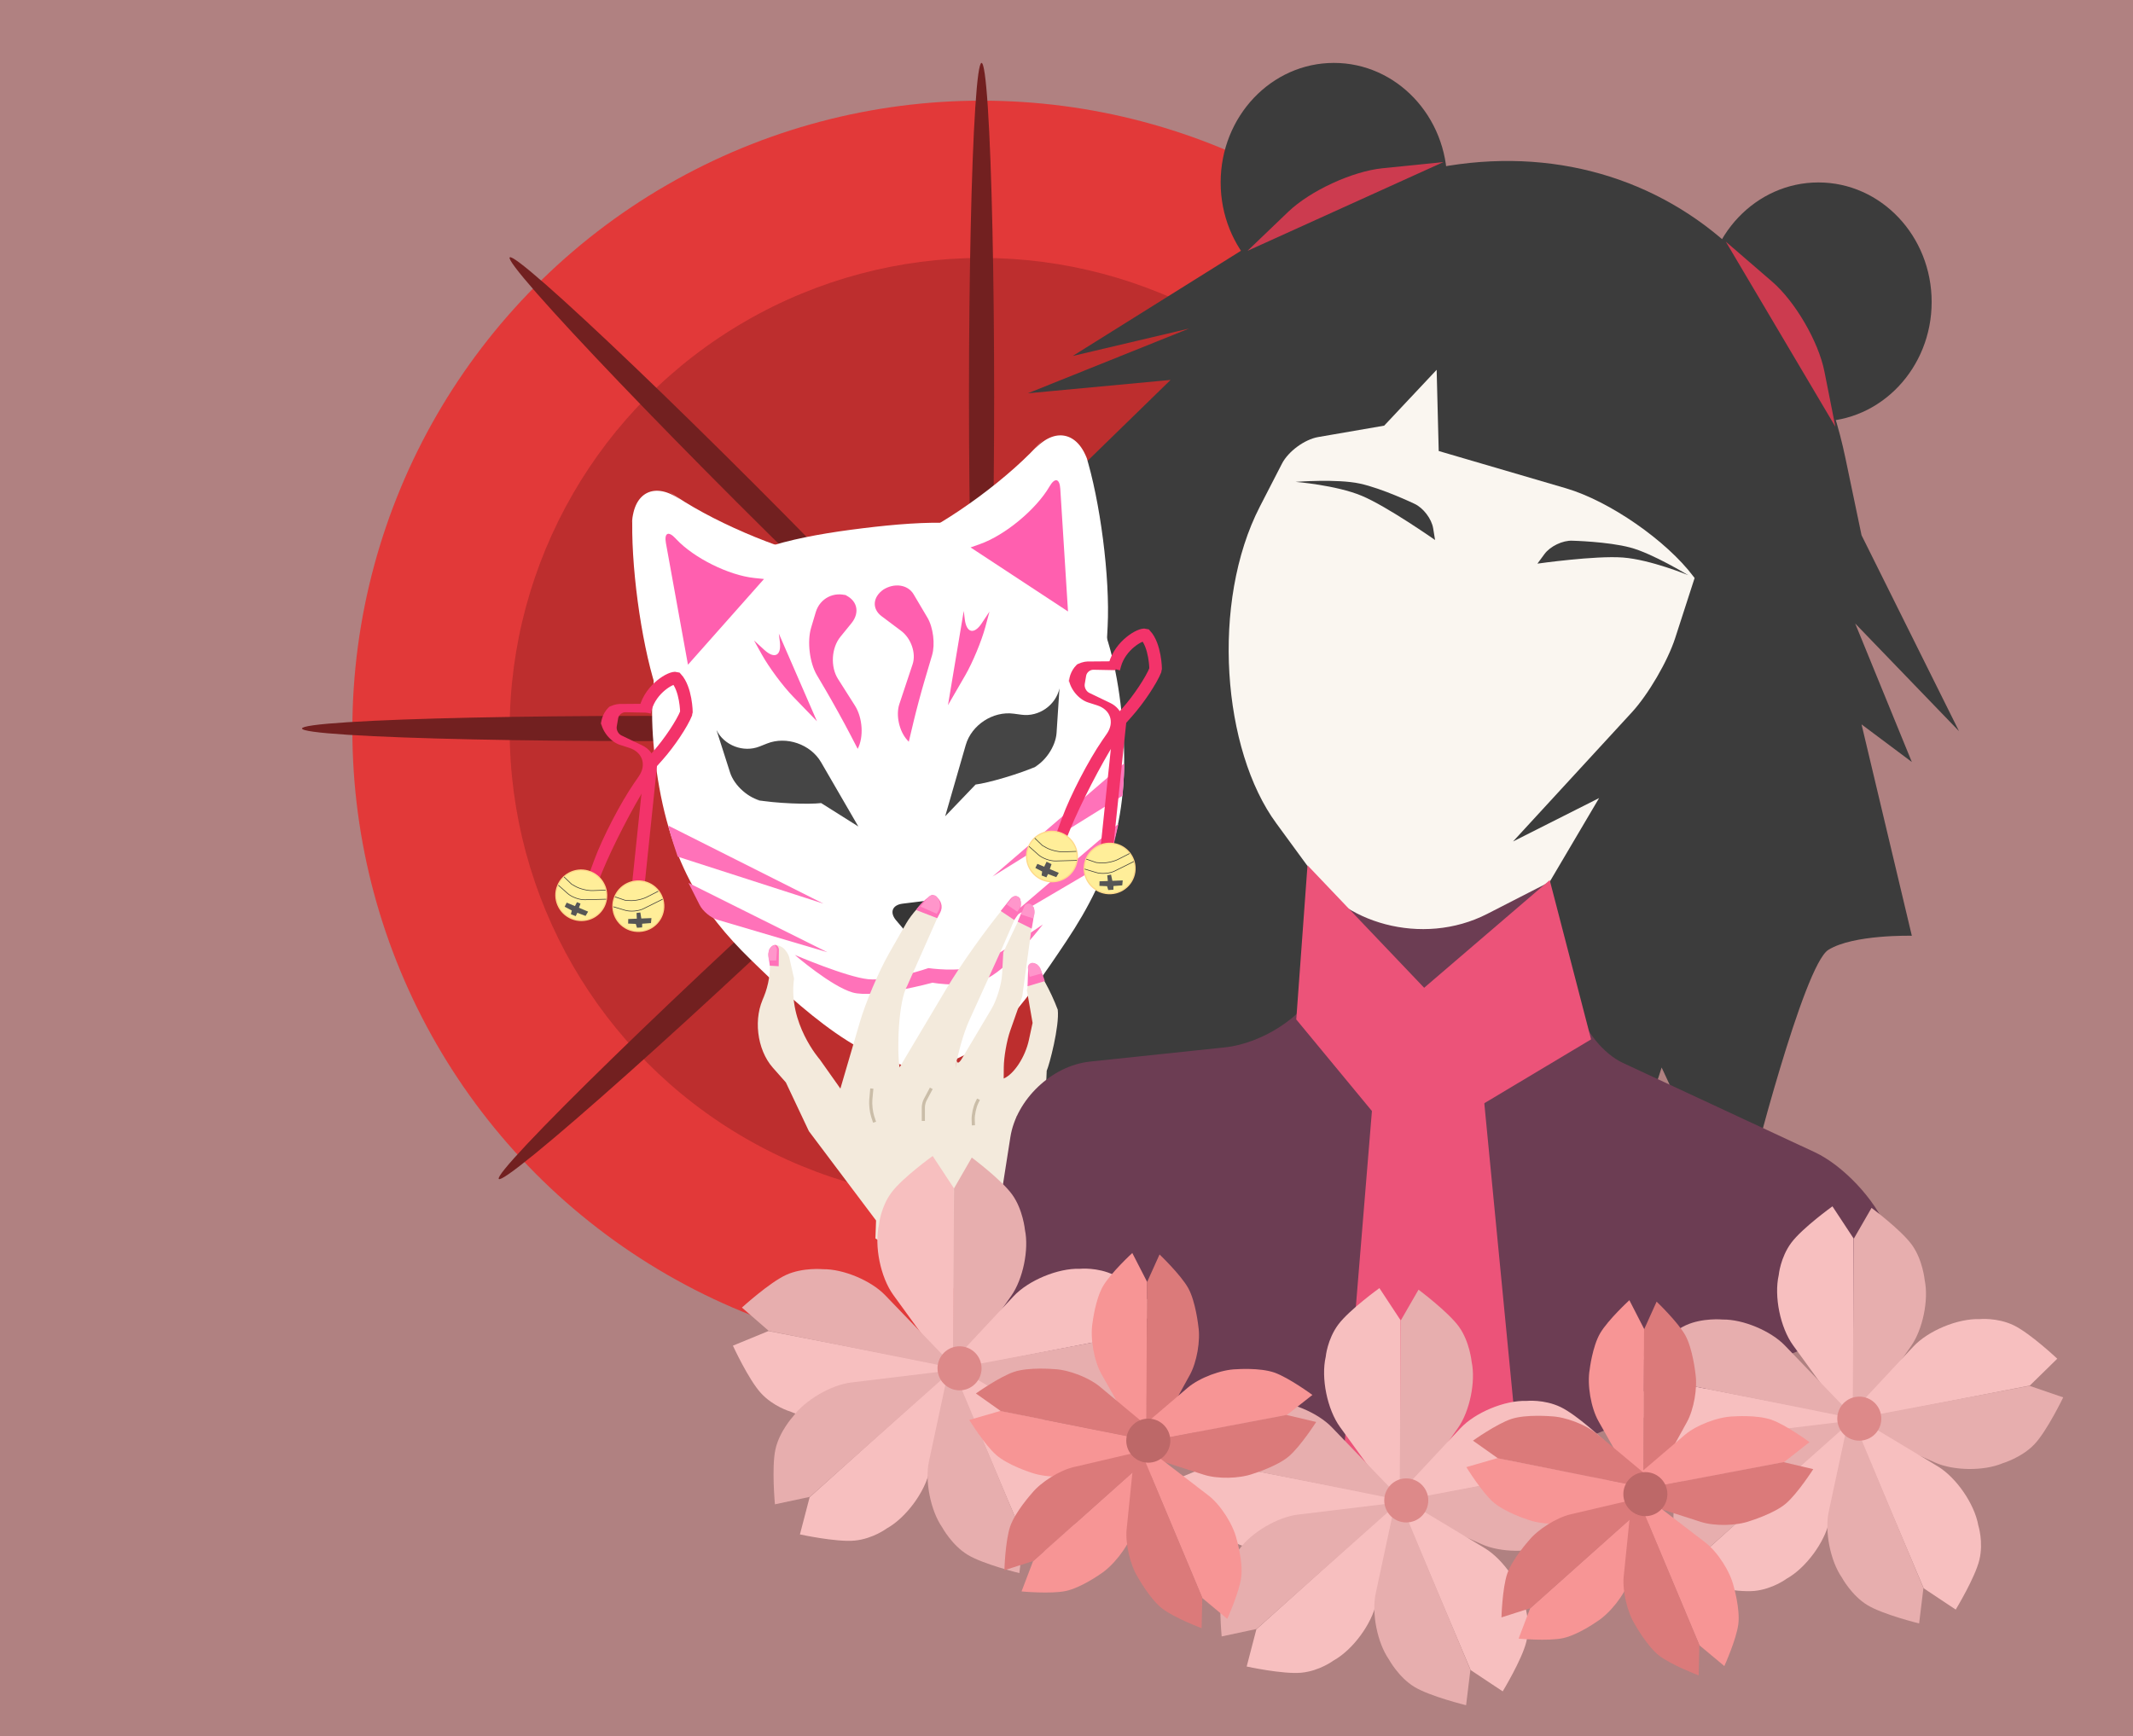 <?xml version="1.0" encoding="UTF-8"?>
<svg width="339px" height="276px" viewBox="0 0 339 276" version="1.1" xmlns="http://www.w3.org/2000/svg" xmlns:xlink="http://www.w3.org/1999/xlink">
    <!-- Generator: Sketch 43.1 (39012) - http://www.bohemiancoding.com/sketch -->
    <title>Group 43</title>
    <desc>Created with Sketch.</desc>
    <defs></defs>
    <g id="Page-1" stroke="none" stroke-width="1" fill="none" fill-rule="evenodd">
        <g id="Desktop-HD-Copy-8" transform="translate(-347, -123)">
            <g id="Group-43" transform="translate(347, 123)">
                <rect id="Rectangle" fill="#B08181" x="0" y="0" width="339" height="276"></rect>
                <g id="Group-2" transform="translate(48, 10)">
                    <circle id="Oval-27" fill="#E23939" cx="108" cy="106" r="100"></circle>
                    <circle id="Oval-27" fill="#BD2E2E" cx="108" cy="106" r="75"></circle>
                    <ellipse id="Oval" fill="#722020" cx="108" cy="53" rx="2" ry="53"></ellipse>
                    <ellipse id="Oval" fill="#722020" cx="108" cy="159" rx="2" ry="54"></ellipse>
                    <g id="Group" transform="translate(108, 105.798) rotate(-90) translate(-108, -105.798) translate(106, -2.202)" fill="#722020">
                        <ellipse id="Oval" cx="2" cy="54.277" rx="2" ry="54.277"></ellipse>
                        <ellipse id="Oval" cx="2" cy="161.365" rx="2" ry="54.277"></ellipse>
                    </g>
                    <g id="Group" transform="translate(108.435, 105.452) rotate(-133) translate(-108.435, -105.452) translate(106.435, -0.048)" fill="#722020">
                        <ellipse id="Oval" cx="2" cy="53" rx="2" ry="53"></ellipse>
                        <ellipse id="Oval" cx="2" cy="158" rx="2" ry="53"></ellipse>
                    </g>
                    <g id="Group" transform="translate(107.612, 105.514) rotate(-45) translate(-107.612, -105.514) translate(105.612, 0.014)" fill="#722020">
                        <ellipse id="Oval" cx="2" cy="53" rx="2" ry="53"></ellipse>
                        <ellipse id="Oval" cx="2" cy="158" rx="2" ry="53"></ellipse>
                    </g>
                </g>
                <g id="Group-18" transform="translate(78, 10)">
                    <g id="Group-16" transform="translate(110, 47)">
                        <ellipse id="Oval-3" fill="#FAF6F0" cx="41.5" cy="46.72" rx="41.5" ry="46.5"></ellipse>
                        <path d="M61.896,28.948 C60.36,28.876 58.372,29.829 57.456,31.079 L56.346,32.592 C56.346,32.592 65.549,31.285 69.939,31.621 C74.329,31.956 80.301,34.424 80.301,34.424 C80.301,34.424 74.656,30.974 71.086,30.029 C67.517,29.085 61.896,28.948 61.896,28.948 Z" id="Path-488" fill="#3C3C3C"></path>
                        <path d="M23.42,19.864 C21.883,19.792 19.896,20.745 18.98,21.994 L17.87,23.507 C17.87,23.507 27.073,22.2 31.463,22.536 C35.853,22.872 41.825,25.339 41.825,25.339 C41.825,25.339 36.18,21.889 32.61,20.945 C29.04,20 23.42,19.864 23.42,19.864 Z" id="Path-488" fill="#3C3C3C" transform="translate(29.847, 22.536) scale(-1, 1) rotate(-27) translate(-29.847, -22.536) "></path>
                    </g>
                    <g id="Group-14" transform="translate(85, 0)">
                        <ellipse id="Oval-4" fill="#3C3C3C" cx="126" cy="38" rx="18" ry="19"></ellipse>
                        <ellipse id="Oval-4" fill="#3C3C3C" cx="49" cy="19" rx="18" ry="19"></ellipse>
                        <path d="M39.336,26.669 L48.406,22.331 C85.271,4.699 121.937,22.84 130.299,62.835 L132.858,75.079 L148.347,106.221 L131.85,89.112 L140.85,111.122 L132.858,105.145 L140.85,138.743 C140.85,138.743 131.539,138.507 127.578,140.988 C123.617,143.47 115.156,176.948 115.156,176.948 L109.13,176.948 L101.086,159.686 C101.086,159.686 92.762,186.354 87.175,190.485 C81.589,194.616 83.678,160.842 83.678,160.842 L85.621,152.291 L76.326,159.686 L81.622,145.105 L64.202,162.529 L91.146,116.858 L77.471,123.755 L96.349,103.231 C98.965,100.388 102.053,95.092 103.239,91.422 L106.325,81.881 L106.166,81.669 C101.856,75.927 92.777,69.636 85.881,67.616 L65.656,61.69 L65.328,48.784 L56.989,57.66 L46.511,59.469 C44.336,59.845 41.751,61.743 40.743,63.701 L37.235,70.515 C29.396,85.74 31.276,109.251 39.856,120.888 L39.856,120.888 L44.914,127.802 L49.148,166.254 L2.381,181.199 L2.381,70.527 L23.041,50.393 L0.36,52.514 L25.981,42.224 L7.489,46.584 L39.336,26.669 Z" id="Path-487" fill="#3C3C3C"></path>
                        <path d="M111.284,28.412 L118.659,34.779 C122.303,37.924 126.017,44.305 126.952,49.025 L128.698,57.83 L111.284,28.412 Z" id="Path-490" fill="#CC3B4F"></path>
                        <path d="M42.13,8.107 L49.506,14.474 C53.15,17.62 56.863,24 57.799,28.721 L59.544,37.525 L42.13,8.107 Z" id="Path-490" fill="#CC3B4F" transform="translate(50.837, 22.816) scale(-1, 1) rotate(-35) translate(-50.837, -22.816) "></path>
                    </g>
                    <g id="Group-9" transform="translate(0, 46.446)">
                        <g id="Group-8" transform="translate(60.178, 60.639) rotate(-7) translate(-60.178, -60.639) translate(6.178, 6.639)">
                            <g id="Group-4" transform="translate(7, -0)">
                                <path d="M50,107.172 C70.572,107.172 87.25,104.047 87.25,74.5 C87.25,57.704 82.545,47.904 74.115,38.096 C65.685,28.287 58.878,21 50,21 C40.632,21 30.435,33.161 23.889,41.362 C17.343,49.563 12.75,58.408 12.75,74.5 C12.75,104.047 29.428,107.172 50,107.172 Z" id="Oval-28" fill="#FFFFFF" transform="translate(50, 64.086) scale(1, -1) translate(-50, -64.086) "></path>
                                <path d="M57.407,68.037 L62.036,57.184 C63.337,54.135 66.999,52.343 70.193,53.177 L71.441,53.502 C74.11,54.199 77.013,52.649 77.915,50.069 L77.915,50.069 L76.595,57.032 C76.183,59.205 74.146,61.504 72.035,62.17 L73.163,61.814 C69.999,62.813 64.748,63.623 62.817,63.623 L62.817,63.623 L57.407,68.037 Z" id="Path-467" fill="#454545"></path>
                                <path d="M23,67.969 L27.63,57.115 C28.93,54.066 32.592,52.275 35.787,53.108 L37.034,53.434 C39.704,54.13 42.606,52.581 43.508,50 L43.508,50 L42.188,56.963 C41.777,59.136 39.74,61.435 37.629,62.102 L38.757,61.745 C35.592,62.744 30.341,63.554 28.41,63.554 L28.41,63.554 L23,67.969 Z" id="Path-467" fill="#454545" transform="translate(33.254, 58.984) scale(-1, 1) translate(-33.254, -58.984) "></path>
                                <path d="M46.312,31.376 C44.267,30.354 41.87,31.215 40.95,33.32 L39.912,35.694 C38.996,37.79 38.992,41.19 39.9,43.28 L40.962,45.725 C41.872,47.819 43.257,51.257 44.048,53.384 L44.912,55.707 L44.912,55.707 C46.116,53.979 46.299,50.906 45.318,48.839 L43.159,44.293 C42.178,42.228 42.716,39.272 44.359,37.69 L46.369,35.757 C48.012,34.175 47.697,32.069 45.642,31.041 L46.312,31.376 Z" id="Path-468" fill="#FF5FAF"></path>
                                <path d="M51.946,31.129 C53.86,30.172 55.999,30.74 56.725,32.399 L58.456,36.357 C59.181,38.016 59.181,40.713 58.461,42.369 L56.719,46.379 C55.997,48.04 54.906,50.745 54.277,52.437 L53.109,55.578 L52.876,55.243 C51.8,53.7 51.561,51.116 52.347,49.461 L55.219,43.413 C56.003,41.763 55.48,39.311 54.064,37.948 L51.251,35.241 C49.829,33.873 50.222,31.991 52.143,31.031" id="Path-468" fill="#FF5FAF"></path>
                                <path d="M60,50.564 L64.314,36 L64.314,37.332 C64.314,39.542 65.485,39.966 66.912,38.298 L68.361,36.603 L67.407,38.958 C66.541,41.098 64.712,44.323 63.32,46.167 L60,50.564 Z" id="Path-469" fill="#FF5FAF"></path>
                                <path d="M30.66,50.564 L34.974,36 L34.974,37.332 C34.974,39.542 36.145,39.966 37.571,38.298 L39.021,36.603 L38.067,38.958 C37.2,41.098 35.372,44.323 33.979,46.167 L30.66,50.564 Z" id="Path-469" fill="#FF5FAF" transform="translate(34.84, 43.282) scale(-1, 1) translate(-34.84, -43.282) "></path>
                                <g id="Group-3" transform="translate(63.218, 63)" fill="#FF72B9">
                                    <path d="M0.477,15.472 L23.451,0.149 L23.451,0.149 C23.367,1.407 22.568,5.232 22.568,5.232 L22.568,5.232 L0.477,15.472 Z" id="Path-470"></path>
                                    <path d="M0.801,23.21 L21.378,9.582 L20.049,13.269 C19.673,14.311 18.546,15.512 17.537,15.95 L0.801,23.21 Z" id="Path-470"></path>
                                </g>
                                <g id="Group-3" transform="translate(25, 76) scale(-1, 1) translate(-25, -76) translate(13, 64)" fill="#FF72B9">
                                    <path d="M0.477,15.472 L23.451,0.149 L23.451,0.149 C23.367,1.407 22.568,5.232 22.568,5.232 L22.568,5.232 L0.477,15.472 Z" id="Path-470"></path>
                                    <path d="M0.801,23.21 L21.378,9.582 L20.049,13.269 C19.673,14.311 18.546,15.512 17.537,15.95 L0.801,23.21 Z" id="Path-470"></path>
                                </g>
                                <path d="M48.796,82.262 C49.906,80.576 51.71,80.582 52.817,82.262 L53.959,83.996 C54.872,85.383 54.276,86.507 52.611,86.507 L49.002,86.507 C47.344,86.507 46.74,85.383 47.654,83.996 L48.796,82.262 Z" id="Triangle-2" fill="#363636" transform="translate(50.806, 83.754) scale(1, -1) translate(-50.806, -83.754) "></path>
                                <path d="M31,87 C31,87 38.721,91.495 42.115,92.256 C45.51,93.017 51.82,91.668 51.82,91.668 C51.82,91.668 56.587,92.969 59.276,92.256 C61.965,91.543 70.718,87 70.718,87 C70.718,87 65.641,92.196 61.786,94.048 C57.932,95.901 52.19,94.048 52.19,94.048 C52.19,94.048 42.668,95.435 39.397,94.048 C36.125,92.662 31,87 31,87 Z" id="Path-471" fill="#FF72B9"></path>
                                <g id="Group-5" transform="translate(-0, 1)">
                                    <path d="M21.102,12.149 C22.651,7.425 26.416,6.752 29.502,10.636 L28.545,9.432 C33.396,15.538 39.324,26.494 41.779,33.888 L42.748,36.805 L5.505,36.037 L7.778,33.616 C13.112,27.934 19.404,17.327 21.837,9.906 L21.102,12.149 Z" id="Triangle" fill="#FFFFFF" transform="translate(24.127, 22.459) scale(-1, 1) rotate(29) translate(-24.127, -22.459) "></path>
                                    <path d="M20.248,17.967 C19.269,16.626 18.553,16.886 18.648,18.542 L19.768,38.147 L33.422,26.094 L31.906,25.745 C27.935,24.83 22.768,21.419 20.365,18.128 L20.248,17.967 Z" id="Path-2" fill="#FF5FAF"></path>
                                </g>
                                <g id="Group-5" transform="translate(76.141, 22.5) scale(-1, 1) translate(-76.141, -22.5) translate(52.141, -0)">
                                    <path d="M20.765,12.256 C22.371,7.548 26.237,6.833 29.403,10.664 L28.609,9.704 C33.554,15.687 39.62,26.49 42.149,33.813 L43.171,36.772 L4.629,36.008 L7.157,33.418 C12.58,27.865 19.008,17.406 21.512,10.064 L20.765,12.256 Z" id="Triangle" fill="#FFFFFF" transform="translate(23.9, 22.486) scale(-1, 1) rotate(29) translate(-23.9, -22.486) "></path>
                                    <path d="M19.87,18.005 C18.867,16.684 18.134,16.953 18.232,18.6 L19.391,38.105 L33.522,26.114 L31.973,25.771 C27.853,24.859 22.442,21.393 19.888,18.028 L19.87,18.005 Z" id="Path-2" fill="#FF5FAF"></path>
                                </g>
                            </g>
                            <path d="M94.014,46.852 L89.845,46.375 C89.295,46.312 88.459,46.472 87.963,46.74 L88.374,46.518 C87.398,47.045 86.572,48.367 86.529,49.463 L86.563,48.6 C86.498,50.257 87.669,52.163 89.168,52.853 L90.532,53.481 C92.539,54.405 92.982,56.488 91.511,58.145 L90.666,59.097 C88.102,61.986 84.592,67.109 82.82,70.554 L78.646,78.666 L80.059,79.347 L83.895,72.486 C86.008,68.707 89.943,62.931 92.688,59.579 L93.48,58.612 C94.878,56.904 94.497,54.547 92.645,53.36 L89.538,51.368 C89.075,51.071 88.827,50.402 88.983,49.877 L89.362,48.608 C89.519,48.081 90.097,47.719 90.627,47.794 L94.167,48.297 L94.014,46.852 Z" id="Path-466" fill="#F3336A"></path>
                            <path d="M93.873,48.029 L94.1,47.469 C95.336,44.424 98.783,43 99.501,43.306 L99.501,43.306 L99.501,43.306 C100.851,45.168 100.484,48.905 100.434,48.982 L100.434,48.982 L100.434,48.982 C99.563,50.585 97.17,53.367 95.105,55.181 L93.873,56.263 L88.854,78.085" id="Path-472" stroke="#F3336A" stroke-width="2"></path>
                            <g id="Group-6" transform="translate(75, 71)">
                                <ellipse id="Oval-2" stroke="#FFD98A" stroke-width="0.2" fill="#FFEE99" transform="translate(5.47, 5.455) rotate(29) translate(-5.47, -5.455) " cx="5.47" cy="5.455" rx="4.036" ry="4"></ellipse>
                                <path d="M3.11,2.225 L4.17,3.527 L4.739,3.947 C5.384,4.424 6.551,4.866 7.355,4.936 L9.417,5.116" id="Path-473" stroke="#383838" stroke-width="0.1"></path>
                                <path d="M2.054,3.425 L3.356,4.906 C3.925,5.553 5.084,6.145 5.95,6.228 L9.328,6.555" id="Path-473" stroke="#383838" stroke-width="0.1"></path>
                                <polygon id="Path-474" fill="#565656" transform="translate(4.395, 7.694) rotate(15) translate(-4.395, -7.694) " points="2.495 7.42 2.723 6.733 6.294 7.673 5.988 8.406 4.621 8.098 4.443 8.655 3.643 8.467 3.643 7.828"></polygon>
                            </g>
                            <g id="Group-6" transform="translate(89.383, 79.489) rotate(-25) translate(-89.383, -79.489) translate(83.883, 73.989)">
                                <ellipse id="Oval-2" stroke="#FFD98A" stroke-width="0.2" fill="#FFEE99" transform="translate(5.47, 5.455) rotate(29) translate(-5.47, -5.455) " cx="5.47" cy="5.455" rx="4.036" ry="4"></ellipse>
                                <path d="M3.11,2.225 L4.17,3.527 L4.739,3.947 C5.384,4.424 6.551,4.866 7.355,4.936 L9.417,5.116" id="Path-473" stroke="#383838" stroke-width="0.1"></path>
                                <path d="M2.054,3.425 L3.356,4.906 C3.925,5.553 5.084,6.145 5.95,6.228 L9.328,6.555" id="Path-473" stroke="#383838" stroke-width="0.1"></path>
                                <polygon id="Path-474" fill="#565656" transform="translate(4.395, 7.694) rotate(15) translate(-4.395, -7.694) " points="2.495 7.42 2.723 6.733 6.294 7.673 5.988 8.406 4.621 8.098 4.443 8.655 3.643 8.467 3.643 7.828"></polygon>
                            </g>
                            <g id="Group-7" transform="translate(-0, 41)">
                                <path d="M19.369,3.491 L15.2,3.014 C14.65,2.951 13.813,3.111 13.317,3.378 L13.728,3.156 C12.752,3.683 11.926,5.006 11.883,6.102 L11.917,5.238 C11.853,6.896 13.024,8.802 14.522,9.492 L15.887,10.12 C17.894,11.043 18.337,13.126 16.866,14.783 L16.02,15.736 C13.456,18.624 9.946,23.748 8.174,27.193 L4,35.305 L5.413,35.985 L9.249,29.124 C11.362,25.346 15.297,19.57 18.042,16.218 L18.834,15.251 C20.233,13.542 19.852,11.186 17.999,9.998 L14.892,8.006 C14.429,7.709 14.181,7.04 14.338,6.516 L14.717,5.246 C14.874,4.72 15.451,4.358 15.982,4.433 L19.521,4.936 L19.369,3.491 Z" id="Path-466" fill="#F3336A"></path>
                                <path d="M19.019,4.764 L19.247,4.203 C20.483,1.159 23.93,-0.266 24.648,0.041 L24.648,0.041 L24.648,0.041 C25.998,1.902 25.63,5.64 25.58,5.716 L25.58,5.716 L25.58,5.716 C24.71,7.319 22.317,10.101 20.252,11.915 L19.019,12.998 L14,34.82" id="Path-472" stroke="#F3336A" stroke-width="2"></path>
                                <g id="Group-6" transform="translate(-0, 27)">
                                    <ellipse id="Oval-2" stroke="#FFD98A" stroke-width="0.2" fill="#FFEE99" transform="translate(5.47, 5.455) rotate(29) translate(-5.47, -5.455) " cx="5.47" cy="5.455" rx="4.036" ry="4"></ellipse>
                                    <path d="M3.11,2.225 L4.17,3.527 L4.739,3.947 C5.384,4.424 6.551,4.866 7.355,4.936 L9.417,5.116" id="Path-473" stroke="#383838" stroke-width="0.1"></path>
                                    <path d="M2.054,3.425 L3.356,4.906 C3.925,5.553 5.084,6.145 5.95,6.228 L9.328,6.555" id="Path-473" stroke="#383838" stroke-width="0.1"></path>
                                    <polygon id="Path-474" fill="#565656" transform="translate(4.395, 7.694) rotate(15) translate(-4.395, -7.694) " points="2.495 7.42 2.723 6.733 6.294 7.673 5.988 8.406 4.621 8.098 4.443 8.655 3.643 8.467 3.701 7.857"></polygon>
                                </g>
                                <g id="Group-6" transform="translate(14.309, 35.309) rotate(-25) translate(-14.309, -35.309) translate(8.809, 29.809)">
                                    <ellipse id="Oval-2" stroke="#FFD98A" stroke-width="0.2" fill="#FFEE99" transform="translate(5.47, 5.455) rotate(29) translate(-5.47, -5.455) " cx="5.47" cy="5.455" rx="4.036" ry="4"></ellipse>
                                    <path d="M3.11,2.225 L4.17,3.527 L4.739,3.947 C5.384,4.424 6.551,4.866 7.355,4.936 L9.417,5.116" id="Path-473" stroke="#383838" stroke-width="0.1"></path>
                                    <path d="M2.054,3.425 L3.356,4.906 C3.925,5.553 5.084,6.145 5.95,6.228 L9.328,6.555" id="Path-473" stroke="#383838" stroke-width="0.1"></path>
                                    <polygon id="Path-474" fill="#565656" transform="translate(4.395, 7.694) rotate(15) translate(-4.395, -7.694) " points="2.495 7.42 2.723 6.733 6.294 7.673 5.988 8.406 4.621 8.098 4.443 8.655 3.643 8.467 3.643 7.828"></polygon>
                                </g>
                            </g>
                        </g>
                        <polygon id="Path-485" fill="#565656" points="87.739 81.776 88.335 80.53 89.123 80.911 88.606 82.383"></polygon>
                        <polygon id="Path-485" fill="#565656" points="12.968 88.386 13.695 86.961 14.26 87.191 13.726 88.596"></polygon>
                        <polygon id="Path-485" fill="#565656" transform="translate(23.503, 89.426) rotate(-30) translate(-23.503, -89.426) " points="22.857 90.034 23.584 88.609 24.149 88.839 23.615 90.244"></polygon>
                        <polygon id="Path-485" fill="#565656" transform="translate(98.355, 83.428) rotate(-33) translate(-98.355, -83.428) " points="97.709 84.035 98.437 82.611 99.001 82.841 98.468 84.245"></polygon>
                    </g>
                    <g id="Group-11" transform="translate(42, 132)">
                        <g id="Group-10">
                            <path d="M19.136,54.855 L19.233,52.003 L8.558,37.806 L4.898,30.056 L2.83,27.717 C0.266,24.819 -0.33,19.709 1.503,16.295 L1.132,16.986 C1.914,15.53 2.46,13.009 2.352,11.36 L2.258,9.936 C2.15,8.284 3.149,7.731 4.487,8.699 L4.406,8.641 C4.855,8.966 5.317,9.659 5.442,10.21 L6.2,13.553 L6.2,13.553 C5.195,20.65 10.287,26.403 10.287,26.403 L10.287,26.403 L13.565,31.037 L16.657,20.473 C17.587,17.295 19.672,12.39 21.317,9.51 L24.02,4.777 C24.84,3.342 26.586,1.391 27.932,0.411 L27.523,0.709 C27.965,0.387 28.633,0.44 29.031,0.846 L29.218,1.037 C29.608,1.435 29.747,2.157 29.523,2.664 L24.203,14.659 L24.203,14.659 C22.783,17.078 22.523,24.795 22.968,27.668 L22.968,27.668 L30.371,15.229 C32.631,11.43 36.762,5.608 39.605,2.215 L40.728,0.875 C41.079,0.456 41.702,0.413 42.11,0.772 L41.807,0.505 C42.219,0.868 42.375,1.57 42.153,2.078 L39.242,8.754 L34.046,20.195 C33.132,22.206 32.163,25.618 31.882,27.803 L32.113,26.006 C31.973,27.096 32.312,27.219 32.882,26.262 L37.567,18.39 C38.416,16.964 39.176,14.473 39.267,12.812 L39.455,9.363 L43.005,1.92 L43.005,1.92 C43.79,1.953 44.307,2.861 44.158,3.955 L42.469,16.399 L40.551,21.849 C40.002,23.409 39.545,26.026 39.532,27.664 L39.517,29.438 L39.517,29.438 C41.147,28.753 42.939,26.02 43.522,23.319 L44.11,20.595 L43.204,15.405 L44.04,11.186 L44.04,11.186 C45.143,12.172 46.983,15.491 48.11,18.496 L48.11,18.496 L48.11,18.496 C48.404,21.114 46.769,27.3 46.355,28.199 L46.355,28.199 L45.887,38.742 C45.69,43.159 44.033,49.988 42.183,54.001 L42.023,54.347 L37.753,57.1 L34.004,64.304 L19.136,54.855 Z" id="Path-475" fill="#F3EADC"></path>
                            <path d="M2.348,11.502 L3.76,11.588 L3.792,8.977 C3.798,8.517 3.432,8.195 3.226,8.193 C3.226,8.193 3.388,8.224 3.226,8.193 C3.065,8.162 2.699,8.395 2.699,8.395 L2.604,8.49 C2.278,8.814 2.067,9.456 2.128,9.898 L2.348,11.502 Z" id="Path-476" fill="#FF72B9"></path>
                            <path d="M2.22,10.675 L3.359,10.675 L3.484,9.074 C3.513,8.695 3.257,8.288 3.065,8.22 L3.065,8.22 L3.036,8.227 C2.67,8.316 2.294,8.689 2.197,9.052 L2.205,9.021 C2.108,9.388 2.087,9.987 2.159,10.362 L2.22,10.675 Z" id="Path-476" fill="#FF96CB"></path>
                            <path d="M28.08,0.292 C27.166,0.774 26.028,1.893 25.611,2.656 L25.611,2.656 L28.951,3.953 L29.432,3.049 C29.914,2.144 29.579,1.004 28.685,0.504 L28.196,0.23 L28.08,0.292 Z" id="Path-477" fill="#FF72B9"></path>
                            <path d="M42.235,1.104 C41.871,0.3 41.124,0.213 40.577,0.896 L39.047,2.804 L41.187,4.238 L41.771,3.406 C42.276,2.685 42.394,1.457 42.028,0.646 L42.235,1.104 Z" id="Path-478" fill="#FF72B9"></path>
                            <path d="M44.098,2.097 C43.56,1.617 42.896,1.77 42.617,2.431 L41.742,4.508 L43.97,5.613 C43.97,5.613 44.41,3.346 44.368,2.682 C44.326,2.018 44.098,2.097 44.098,2.097 Z" id="Path-479" fill="#FF72B9"></path>
                            <path d="M44.648,11.233 C43.991,10.882 43.436,11.213 43.409,11.963 L43.309,14.771 L46.052,13.953 C46.052,13.953 45.548,12.23 45.095,11.644 C44.642,11.058 44.648,11.233 44.648,11.233 Z" id="Path-480" fill="#FF72B9"></path>
                            <path d="M18.56,31.028 L18.399,32.792 C18.33,33.545 18.463,34.739 18.692,35.449 L18.994,36.38" id="Path-481" stroke="#CABDA8" stroke-width="0.5"></path>
                            <path d="M28.012,30.997 L27.041,32.824 C26.879,33.129 26.748,33.655 26.748,34.011 L26.748,36.175" id="Path-482" stroke="#CABDA8" stroke-width="0.5"></path>
                            <path d="M35.512,32.73 L35.258,33.248 C34.904,33.969 34.642,35.2 34.672,35.997 L34.705,36.875" id="Path-483" stroke="#CABDA8" stroke-width="0.5"></path>
                            <path d="M41.809,35.446 L41.786,35.531 C41.638,36.08 41.519,36.989 41.519,37.499 L41.519,37.499" id="Path-484" stroke="#CABDA8" stroke-width="0.5"></path>
                        </g>
                        <path d="M26.294,2.105 L27.552,0.596 C27.907,0.169 28.51,0.143 28.894,0.532 L28.864,0.502 C29.443,1.09 29.56,2.135 29.122,2.84 L28.87,3.246 L26.294,2.105 Z" id="Path-486" fill="#FF96CB"></path>
                        <path d="M40,1.781 L40.817,0.751 C41.158,0.322 41.715,0.33 42.054,0.759 L41.948,0.624 C42.333,1.112 42.362,1.925 42.008,2.444 L41.681,2.923 L40,1.781 Z" id="Path-486" fill="#FF96CB"></path>
                        <path d="M42.192,3.046 L43.009,2.016 C43.349,1.586 43.906,1.594 44.246,2.023 L44.139,1.889 C44.525,2.377 44.553,3.189 44.199,3.708 L43.872,4.188 L42.192,3.046 Z" id="Path-486" fill="#FF96CB" transform="translate(43.32, 2.943) rotate(-16) translate(-43.32, -2.943) "></path>
                        <path d="M43.164,12.443 L43.981,11.413 C44.322,10.984 44.879,10.992 45.218,11.421 L45.112,11.286 C45.497,11.774 45.526,12.586 45.172,13.106 L44.845,13.585 L43.164,12.443 Z" id="Path-486" fill="#FF96CB" transform="translate(44.292, 12.34) rotate(-50) translate(-44.292, -12.34) "></path>
                    </g>
                    <g id="Group-17" transform="translate(77, 127)">
                        <g id="Group-15" transform="translate(0, 1)" fill="#6C3D53">
                            <path d="M53.182,0.34 L54.458,18.762 L54.458,18.762 C52.312,23.498 45.668,27.854 39.633,28.49 L18.218,30.748 C12.177,31.385 6.517,36.77 5.578,42.759 L0.483,75.263 L70.238,101.58 L149.472,69.086 L144.859,57.325 C143.043,52.695 137.924,47.245 133.404,45.14 L102.893,30.936 C99.894,29.54 96.835,25.804 96.055,22.571 L91.155,2.253 L81.363,7.269 C71.041,12.556 57.983,8.687 53.182,0.34 L53.182,0.34 Z" id="Path-489"></path>
                        </g>
                        <polygon id="Path-491" fill="#EC5379" points="52.803 0.544 71.342 20.012 91.298 2.897 97.873 28.215 68.262 45.921 51.016 25.048"></polygon>
                        <polygon id="Path-492" fill="#EC5379" points="63.491 34.13 58.281 97.578 73.484 103.463 86.344 94.529 80.883 38.182"></polygon>
                    </g>
                    <g id="Group-13" transform="translate(35, 173)">
                        <g id="Group-12" transform="translate(26, 0)">
                            <path d="M12.371,5.749 L8.924,0.71 C8.924,0.71 4.18,4.249 2.482,6.622 C0.785,8.996 0.583,11.773 0.583,11.773 C-0.134,15.155 0.968,20.133 3.059,22.911 L12.899,35.984 L12.371,5.749 Z" id="Path-493" fill="#F7BFBF" transform="translate(6.632, 18.347) rotate(1) translate(-6.632, -18.347) "></path>
                            <path d="M23.918,5.905 L21.091,1 C21.091,1 16.346,4.539 14.649,6.913 C12.952,9.286 12.644,12.484 12.644,12.484 C11.986,15.634 12.953,20.322 14.808,22.963 L24.101,36.186 L23.918,5.905 Z" id="Path-493" fill="#E7AEAE" transform="translate(18.269, 18.593) scale(-1, 1) translate(-18.269, -18.593) "></path>
                        </g>
                        <g id="Group-12" transform="translate(54.166, 31.568) rotate(79) translate(-54.166, -31.568) translate(41.666, 13.068)">
                            <path d="M12.371,5.749 L8.924,0.71 C8.924,0.71 4.18,4.249 2.482,6.622 C0.785,8.996 0.583,11.773 0.583,11.773 C-0.134,15.155 0.968,20.133 3.059,22.911 L12.899,35.984 L12.371,5.749 Z" id="Path-493" fill="#F7BFBF" transform="translate(6.632, 18.347) rotate(1) translate(-6.632, -18.347) "></path>
                            <path d="M23.918,5.905 L21.091,1 C21.091,1 16.346,4.539 14.649,6.913 C12.952,9.286 12.644,12.484 12.644,12.484 C11.986,15.634 12.953,20.322 14.808,22.963 L24.101,36.186 L23.918,5.905 Z" id="Path-493" fill="#E7AEAE" transform="translate(18.269, 18.593) scale(-1, 1) translate(-18.269, -18.593) "></path>
                        </g>
                        <g id="Group-12" transform="translate(21.527, 31.078) rotate(-79) translate(-21.527, -31.078) translate(9.027, 12.578)">
                            <path d="M12.371,5.749 L8.924,0.71 C8.924,0.71 4.18,4.249 2.482,6.622 C0.785,8.996 0.583,11.773 0.583,11.773 C-0.134,15.155 0.968,20.133 3.059,22.911 L12.899,35.984 L12.371,5.749 Z" id="Path-493" fill="#F7BFBF" transform="translate(6.632, 18.347) rotate(1) translate(-6.632, -18.347) "></path>
                            <path d="M23.918,5.905 L21.091,1 C21.091,1 16.346,4.539 14.649,6.913 C12.952,9.286 12.644,12.484 12.644,12.484 C11.986,15.634 12.953,20.322 14.808,22.963 L24.101,36.186 L23.918,5.905 Z" id="Path-493" fill="#E7AEAE" transform="translate(18.269, 18.593) scale(-1, 1) translate(-18.269, -18.593) "></path>
                        </g>
                        <g id="Group-12" transform="translate(25.136, 46.598) rotate(-132) translate(-25.136, -46.598) translate(12.636, 28.098)">
                            <path d="M12.371,5.749 L8.924,0.71 C8.924,0.71 4.18,4.249 2.482,6.622 C0.785,8.996 0.583,11.773 0.583,11.773 C-0.134,15.155 0.968,20.133 3.059,22.911 L12.899,35.984 L12.371,5.749 Z" id="Path-493" fill="#F7BFBF" transform="translate(6.632, 18.347) rotate(1) translate(-6.632, -18.347) "></path>
                            <path d="M23.918,5.905 L21.091,1 C21.091,1 16.346,4.539 14.649,6.913 C12.952,9.286 12.644,12.484 12.644,12.484 C11.986,15.634 12.953,20.322 14.808,22.963 L24.101,36.186 L23.918,5.905 Z" id="Path-493" fill="#E7AEAE" transform="translate(18.269, 18.593) scale(-1, 1) translate(-18.269, -18.593) "></path>
                        </g>
                        <g id="Group-12" transform="translate(44.882, 49.792) rotate(-203) translate(-44.882, -49.792) translate(32.382, 31.292)">
                            <path d="M12.371,5.749 L8.924,0.71 C8.924,0.71 4.18,4.249 2.482,6.622 C0.785,8.996 0.583,11.773 0.583,11.773 C-0.134,15.155 0.968,20.133 3.059,22.911 L12.899,35.984 L12.371,5.749 Z" id="Path-493" fill="#F7BFBF" transform="translate(6.632, 18.347) rotate(1) translate(-6.632, -18.347) "></path>
                            <path d="M23.918,5.905 L21.091,1 C21.091,1 16.346,4.539 14.649,6.913 C12.952,9.286 12.644,12.484 12.644,12.484 C11.986,15.634 12.953,20.322 14.808,22.963 L24.101,36.186 L23.918,5.905 Z" id="Path-493" fill="#E7AEAE" transform="translate(18.269, 18.593) scale(-1, 1) translate(-18.269, -18.593) "></path>
                        </g>
                        <circle id="Oval-5" fill="#DD8989" cx="39.5" cy="34.5" r="3.5"></circle>
                    </g>
                    <g id="Group-13" transform="translate(178, 181)">
                        <g id="Group-12" transform="translate(26, 0)">
                            <path d="M12.371,5.749 L8.924,0.71 C8.924,0.71 4.18,4.249 2.482,6.622 C0.785,8.996 0.583,11.773 0.583,11.773 C-0.134,15.155 0.968,20.133 3.059,22.911 L12.899,35.984 L12.371,5.749 Z" id="Path-493" fill="#F7BFBF" transform="translate(6.632, 18.347) rotate(1) translate(-6.632, -18.347) "></path>
                            <path d="M23.918,5.905 L21.091,1 C21.091,1 16.346,4.539 14.649,6.913 C12.952,9.286 12.644,12.484 12.644,12.484 C11.986,15.634 12.953,20.322 14.808,22.963 L24.101,36.186 L23.918,5.905 Z" id="Path-493" fill="#E7AEAE" transform="translate(18.269, 18.593) scale(-1, 1) translate(-18.269, -18.593) "></path>
                        </g>
                        <g id="Group-12" transform="translate(54.166, 31.568) rotate(79) translate(-54.166, -31.568) translate(41.666, 13.068)">
                            <path d="M12.371,5.749 L8.924,0.71 C8.924,0.71 4.18,4.249 2.482,6.622 C0.785,8.996 0.583,11.773 0.583,11.773 C-0.134,15.155 0.968,20.133 3.059,22.911 L12.899,35.984 L12.371,5.749 Z" id="Path-493" fill="#F7BFBF" transform="translate(6.632, 18.347) rotate(1) translate(-6.632, -18.347) "></path>
                            <path d="M23.918,5.905 L21.091,1 C21.091,1 16.346,4.539 14.649,6.913 C12.952,9.286 12.644,12.484 12.644,12.484 C11.986,15.634 12.953,20.322 14.808,22.963 L24.101,36.186 L23.918,5.905 Z" id="Path-493" fill="#E7AEAE" transform="translate(18.269, 18.593) scale(-1, 1) translate(-18.269, -18.593) "></path>
                        </g>
                        <g id="Group-12" transform="translate(21.527, 31.078) rotate(-79) translate(-21.527, -31.078) translate(9.027, 12.578)">
                            <path d="M12.371,5.749 L8.924,0.71 C8.924,0.71 4.18,4.249 2.482,6.622 C0.785,8.996 0.583,11.773 0.583,11.773 C-0.134,15.155 0.968,20.133 3.059,22.911 L12.899,35.984 L12.371,5.749 Z" id="Path-493" fill="#F7BFBF" transform="translate(6.632, 18.347) rotate(1) translate(-6.632, -18.347) "></path>
                            <path d="M23.918,5.905 L21.091,1 C21.091,1 16.346,4.539 14.649,6.913 C12.952,9.286 12.644,12.484 12.644,12.484 C11.986,15.634 12.953,20.322 14.808,22.963 L24.101,36.186 L23.918,5.905 Z" id="Path-493" fill="#E7AEAE" transform="translate(18.269, 18.593) scale(-1, 1) translate(-18.269, -18.593) "></path>
                        </g>
                        <g id="Group-12" transform="translate(25.136, 46.598) rotate(-132) translate(-25.136, -46.598) translate(12.636, 28.098)">
                            <path d="M12.371,5.749 L8.924,0.71 C8.924,0.71 4.18,4.249 2.482,6.622 C0.785,8.996 0.583,11.773 0.583,11.773 C-0.134,15.155 0.968,20.133 3.059,22.911 L12.899,35.984 L12.371,5.749 Z" id="Path-493" fill="#F7BFBF" transform="translate(6.632, 18.347) rotate(1) translate(-6.632, -18.347) "></path>
                            <path d="M23.918,5.905 L21.091,1 C21.091,1 16.346,4.539 14.649,6.913 C12.952,9.286 12.644,12.484 12.644,12.484 C11.986,15.634 12.953,20.322 14.808,22.963 L24.101,36.186 L23.918,5.905 Z" id="Path-493" fill="#E7AEAE" transform="translate(18.269, 18.593) scale(-1, 1) translate(-18.269, -18.593) "></path>
                        </g>
                        <g id="Group-12" transform="translate(44.882, 49.792) rotate(-203) translate(-44.882, -49.792) translate(32.382, 31.292)">
                            <path d="M12.371,5.749 L8.924,0.71 C8.924,0.71 4.18,4.249 2.482,6.622 C0.785,8.996 0.583,11.773 0.583,11.773 C-0.134,15.155 0.968,20.133 3.059,22.911 L12.899,35.984 L12.371,5.749 Z" id="Path-493" fill="#F7BFBF" transform="translate(6.632, 18.347) rotate(1) translate(-6.632, -18.347) "></path>
                            <path d="M23.918,5.905 L21.091,1 C21.091,1 16.346,4.539 14.649,6.913 C12.952,9.286 12.644,12.484 12.644,12.484 C11.986,15.634 12.953,20.322 14.808,22.963 L24.101,36.186 L23.918,5.905 Z" id="Path-493" fill="#E7AEAE" transform="translate(18.269, 18.593) scale(-1, 1) translate(-18.269, -18.593) "></path>
                        </g>
                        <circle id="Oval-5" fill="#DD8989" cx="39.5" cy="34.5" r="3.5"></circle>
                    </g>
                    <g id="Group-13" transform="translate(106, 194)">
                        <g id="Group-12" transform="translate(26, 0)">
                            <path d="M12.371,5.749 L8.924,0.71 C8.924,0.71 4.18,4.249 2.482,6.622 C0.785,8.996 0.583,11.773 0.583,11.773 C-0.134,15.155 0.968,20.133 3.059,22.911 L12.899,35.984 L12.371,5.749 Z" id="Path-493" fill="#F7BFBF" transform="translate(6.632, 18.347) rotate(1) translate(-6.632, -18.347) "></path>
                            <path d="M23.918,5.905 L21.091,1 C21.091,1 16.346,4.539 14.649,6.913 C12.952,9.286 12.644,12.484 12.644,12.484 C11.986,15.634 12.953,20.322 14.808,22.963 L24.101,36.186 L23.918,5.905 Z" id="Path-493" fill="#E7AEAE" transform="translate(18.269, 18.593) scale(-1, 1) translate(-18.269, -18.593) "></path>
                        </g>
                        <g id="Group-12" transform="translate(54.166, 31.568) rotate(79) translate(-54.166, -31.568) translate(41.666, 13.068)">
                            <path d="M12.371,5.749 L8.924,0.71 C8.924,0.71 4.18,4.249 2.482,6.622 C0.785,8.996 0.583,11.773 0.583,11.773 C-0.134,15.155 0.968,20.133 3.059,22.911 L12.899,35.984 L12.371,5.749 Z" id="Path-493" fill="#F7BFBF" transform="translate(6.632, 18.347) rotate(1) translate(-6.632, -18.347) "></path>
                            <path d="M23.918,5.905 L21.091,1 C21.091,1 16.346,4.539 14.649,6.913 C12.952,9.286 12.644,12.484 12.644,12.484 C11.986,15.634 12.953,20.322 14.808,22.963 L24.101,36.186 L23.918,5.905 Z" id="Path-493" fill="#E7AEAE" transform="translate(18.269, 18.593) scale(-1, 1) translate(-18.269, -18.593) "></path>
                        </g>
                        <g id="Group-12" transform="translate(21.527, 31.078) rotate(-79) translate(-21.527, -31.078) translate(9.027, 12.578)">
                            <path d="M12.371,5.749 L8.924,0.71 C8.924,0.71 4.18,4.249 2.482,6.622 C0.785,8.996 0.583,11.773 0.583,11.773 C-0.134,15.155 0.968,20.133 3.059,22.911 L12.899,35.984 L12.371,5.749 Z" id="Path-493" fill="#F7BFBF" transform="translate(6.632, 18.347) rotate(1) translate(-6.632, -18.347) "></path>
                            <path d="M23.918,5.905 L21.091,1 C21.091,1 16.346,4.539 14.649,6.913 C12.952,9.286 12.644,12.484 12.644,12.484 C11.986,15.634 12.953,20.322 14.808,22.963 L24.101,36.186 L23.918,5.905 Z" id="Path-493" fill="#E7AEAE" transform="translate(18.269, 18.593) scale(-1, 1) translate(-18.269, -18.593) "></path>
                        </g>
                        <g id="Group-12" transform="translate(25.136, 46.598) rotate(-132) translate(-25.136, -46.598) translate(12.636, 28.098)">
                            <path d="M12.371,5.749 L8.924,0.71 C8.924,0.71 4.18,4.249 2.482,6.622 C0.785,8.996 0.583,11.773 0.583,11.773 C-0.134,15.155 0.968,20.133 3.059,22.911 L12.899,35.984 L12.371,5.749 Z" id="Path-493" fill="#F7BFBF" transform="translate(6.632, 18.347) rotate(1) translate(-6.632, -18.347) "></path>
                            <path d="M23.918,5.905 L21.091,1 C21.091,1 16.346,4.539 14.649,6.913 C12.952,9.286 12.644,12.484 12.644,12.484 C11.986,15.634 12.953,20.322 14.808,22.963 L24.101,36.186 L23.918,5.905 Z" id="Path-493" fill="#E7AEAE" transform="translate(18.269, 18.593) scale(-1, 1) translate(-18.269, -18.593) "></path>
                        </g>
                        <g id="Group-12" transform="translate(44.882, 49.792) rotate(-203) translate(-44.882, -49.792) translate(32.382, 31.292)">
                            <path d="M12.371,5.749 L8.924,0.71 C8.924,0.71 4.18,4.249 2.482,6.622 C0.785,8.996 0.583,11.773 0.583,11.773 C-0.134,15.155 0.968,20.133 3.059,22.911 L12.899,35.984 L12.371,5.749 Z" id="Path-493" fill="#F7BFBF" transform="translate(6.632, 18.347) rotate(1) translate(-6.632, -18.347) "></path>
                            <path d="M23.918,5.905 L21.091,1 C21.091,1 16.346,4.539 14.649,6.913 C12.952,9.286 12.644,12.484 12.644,12.484 C11.986,15.634 12.953,20.322 14.808,22.963 L24.101,36.186 L23.918,5.905 Z" id="Path-493" fill="#E7AEAE" transform="translate(18.269, 18.593) scale(-1, 1) translate(-18.269, -18.593) "></path>
                        </g>
                        <circle id="Oval-5" fill="#DD8989" cx="39.5" cy="34.5" r="3.5"></circle>
                    </g>
                    <g id="Group-13" transform="translate(73, 188.5)">
                        <g id="Group-12" transform="translate(21.373, 0)">
                            <path d="M9.742,5.189 L7.306,0.639 C7.306,0.639 3.954,3.834 2.754,5.977 C1.555,8.12 1.189,11.79 1.189,11.79 C0.806,14.201 1.506,17.872 2.738,19.963 L10.115,32.484 L9.742,5.189 Z" id="Path-493" fill="#F79595" transform="translate(5.6, 16.561) rotate(1) translate(-5.6, -16.561) "></path>
                            <path d="M18.058,5.331 L16.061,0.903 C16.061,0.903 12.708,4.098 11.508,6.241 C10.309,8.383 9.891,12.346 9.891,12.346 C9.536,14.595 10.139,18.036 11.233,20.025 L18.188,32.668 L18.058,5.331 Z" id="Path-493" fill="#DB7A7A" transform="translate(13.988, 16.785) scale(-1, 1) translate(-13.988, -16.785) "></path>
                        </g>
                        <g id="Group-12" transform="translate(42.411, 28.134) rotate(79) translate(-42.411, -28.134) translate(32.911, 11.634)">
                            <path d="M9.742,5.189 L7.306,0.639 C7.306,0.639 3.954,3.834 2.754,5.977 C1.555,8.12 1.189,11.79 1.189,11.79 C0.806,14.201 1.506,17.872 2.738,19.963 L10.115,32.484 L9.742,5.189 Z" id="Path-493" fill="#F79595" transform="translate(5.6, 16.561) rotate(1) translate(-5.6, -16.561) "></path>
                            <path d="M18.058,5.331 L16.061,0.903 C16.061,0.903 12.708,4.098 11.508,6.241 C10.309,8.383 9.891,12.346 9.891,12.346 C9.536,14.595 10.139,18.036 11.233,20.025 L18.188,32.668 L18.058,5.331 Z" id="Path-493" fill="#DB7A7A" transform="translate(13.988, 16.785) scale(-1, 1) translate(-13.988, -16.785) "></path>
                        </g>
                        <g id="Group-12" transform="translate(18.951, 28.346) rotate(-79) translate(-18.951, -28.346) translate(9.451, 11.846)">
                            <path d="M9.742,5.189 L7.306,0.639 C7.306,0.639 3.954,3.834 2.754,5.977 C1.555,8.12 1.189,11.79 1.189,11.79 C0.806,14.201 1.506,17.872 2.738,19.963 L10.115,32.484 L9.742,5.189 Z" id="Path-493" fill="#F79595" transform="translate(5.6, 16.561) rotate(1) translate(-5.6, -16.561) "></path>
                            <path d="M18.058,5.331 L16.061,0.903 C16.061,0.903 12.708,4.098 11.508,6.241 C10.309,8.383 9.891,12.346 9.891,12.346 C9.536,14.595 10.139,18.036 11.233,20.025 L18.188,32.668 L18.058,5.331 Z" id="Path-493" fill="#DB7A7A" transform="translate(13.988, 16.785) scale(-1, 1) translate(-13.988, -16.785) "></path>
                        </g>
                        <g id="Group-12" transform="translate(21.836, 42.451) rotate(-132) translate(-21.836, -42.451) translate(12.336, 25.951)">
                            <path d="M9.742,5.189 L7.306,0.639 C7.306,0.639 3.954,3.834 2.754,5.977 C1.555,8.12 1.189,11.79 1.189,11.79 C0.806,14.201 1.506,17.872 2.738,19.963 L10.115,32.484 L9.742,5.189 Z" id="Path-493" fill="#F79595" transform="translate(5.6, 16.561) rotate(1) translate(-5.6, -16.561) "></path>
                            <path d="M18.058,5.331 L16.061,0.903 C16.061,0.903 12.708,4.098 11.508,6.241 C10.309,8.383 9.891,12.346 9.891,12.346 C9.536,14.595 10.139,18.036 11.233,20.025 L18.188,32.668 L18.058,5.331 Z" id="Path-493" fill="#DB7A7A" transform="translate(13.988, 16.785) scale(-1, 1) translate(-13.988, -16.785) "></path>
                        </g>
                        <g id="Group-12" transform="translate(36.102, 45.007) rotate(-203) translate(-36.102, -45.007) translate(26.602, 28.507)">
                            <path d="M9.742,5.189 L7.306,0.639 C7.306,0.639 3.954,3.834 2.754,5.977 C1.555,8.12 1.189,11.79 1.189,11.79 C0.806,14.201 1.506,17.872 2.738,19.963 L10.115,32.484 L9.742,5.189 Z" id="Path-493" fill="#F79595" transform="translate(5.6, 16.561) rotate(1) translate(-5.6, -16.561) "></path>
                            <path d="M18.058,5.331 L16.061,0.903 C16.061,0.903 12.708,4.098 11.508,6.241 C10.309,8.383 9.891,12.346 9.891,12.346 C9.536,14.595 10.139,18.036 11.233,20.025 L18.188,32.668 L18.058,5.331 Z" id="Path-493" fill="#DB7A7A" transform="translate(13.988, 16.785) scale(-1, 1) translate(-13.988, -16.785) "></path>
                        </g>
                        <circle id="Oval-5" fill="#BD6868" cx="31.5" cy="30.5" r="3.5"></circle>
                    </g>
                    <g id="Group-13" transform="translate(152, 196)">
                        <g id="Group-12" transform="translate(21.373, 0)">
                            <path d="M9.742,5.189 L7.306,0.639 C7.306,0.639 3.954,3.834 2.754,5.977 C1.555,8.12 1.189,11.79 1.189,11.79 C0.806,14.201 1.506,17.872 2.738,19.963 L10.115,32.484 L9.742,5.189 Z" id="Path-493" fill="#F79595" transform="translate(5.6, 16.561) rotate(1) translate(-5.6, -16.561) "></path>
                            <path d="M18.058,5.331 L16.061,0.903 C16.061,0.903 12.708,4.098 11.508,6.241 C10.309,8.383 9.891,12.346 9.891,12.346 C9.536,14.595 10.139,18.036 11.233,20.025 L18.188,32.668 L18.058,5.331 Z" id="Path-493" fill="#DB7A7A" transform="translate(13.988, 16.785) scale(-1, 1) translate(-13.988, -16.785) "></path>
                        </g>
                        <g id="Group-12" transform="translate(42.411, 28.134) rotate(79) translate(-42.411, -28.134) translate(32.911, 11.634)">
                            <path d="M9.742,5.189 L7.306,0.639 C7.306,0.639 3.954,3.834 2.754,5.977 C1.555,8.12 1.189,11.79 1.189,11.79 C0.806,14.201 1.506,17.872 2.738,19.963 L10.115,32.484 L9.742,5.189 Z" id="Path-493" fill="#F79595" transform="translate(5.6, 16.561) rotate(1) translate(-5.6, -16.561) "></path>
                            <path d="M18.058,5.331 L16.061,0.903 C16.061,0.903 12.708,4.098 11.508,6.241 C10.309,8.383 9.891,12.346 9.891,12.346 C9.536,14.595 10.139,18.036 11.233,20.025 L18.188,32.668 L18.058,5.331 Z" id="Path-493" fill="#DB7A7A" transform="translate(13.988, 16.785) scale(-1, 1) translate(-13.988, -16.785) "></path>
                        </g>
                        <g id="Group-12" transform="translate(18.951, 28.346) rotate(-79) translate(-18.951, -28.346) translate(9.451, 11.846)">
                            <path d="M9.742,5.189 L7.306,0.639 C7.306,0.639 3.954,3.834 2.754,5.977 C1.555,8.12 1.189,11.79 1.189,11.79 C0.806,14.201 1.506,17.872 2.738,19.963 L10.115,32.484 L9.742,5.189 Z" id="Path-493" fill="#F79595" transform="translate(5.6, 16.561) rotate(1) translate(-5.6, -16.561) "></path>
                            <path d="M18.058,5.331 L16.061,0.903 C16.061,0.903 12.708,4.098 11.508,6.241 C10.309,8.383 9.891,12.346 9.891,12.346 C9.536,14.595 10.139,18.036 11.233,20.025 L18.188,32.668 L18.058,5.331 Z" id="Path-493" fill="#DB7A7A" transform="translate(13.988, 16.785) scale(-1, 1) translate(-13.988, -16.785) "></path>
                        </g>
                        <g id="Group-12" transform="translate(21.836, 42.451) rotate(-132) translate(-21.836, -42.451) translate(12.336, 25.951)">
                            <path d="M9.742,5.189 L7.306,0.639 C7.306,0.639 3.954,3.834 2.754,5.977 C1.555,8.12 1.189,11.79 1.189,11.79 C0.806,14.201 1.506,17.872 2.738,19.963 L10.115,32.484 L9.742,5.189 Z" id="Path-493" fill="#F79595" transform="translate(5.6, 16.561) rotate(1) translate(-5.6, -16.561) "></path>
                            <path d="M18.058,5.331 L16.061,0.903 C16.061,0.903 12.708,4.098 11.508,6.241 C10.309,8.383 9.891,12.346 9.891,12.346 C9.536,14.595 10.139,18.036 11.233,20.025 L18.188,32.668 L18.058,5.331 Z" id="Path-493" fill="#DB7A7A" transform="translate(13.988, 16.785) scale(-1, 1) translate(-13.988, -16.785) "></path>
                        </g>
                        <g id="Group-12" transform="translate(36.102, 45.007) rotate(-203) translate(-36.102, -45.007) translate(26.602, 28.507)">
                            <path d="M9.742,5.189 L7.306,0.639 C7.306,0.639 3.954,3.834 2.754,5.977 C1.555,8.12 1.189,11.79 1.189,11.79 C0.806,14.201 1.506,17.872 2.738,19.963 L10.115,32.484 L9.742,5.189 Z" id="Path-493" fill="#F79595" transform="translate(5.6, 16.561) rotate(1) translate(-5.6, -16.561) "></path>
                            <path d="M18.058,5.331 L16.061,0.903 C16.061,0.903 12.708,4.098 11.508,6.241 C10.309,8.383 9.891,12.346 9.891,12.346 C9.536,14.595 10.139,18.036 11.233,20.025 L18.188,32.668 L18.058,5.331 Z" id="Path-493" fill="#DB7A7A" transform="translate(13.988, 16.785) scale(-1, 1) translate(-13.988, -16.785) "></path>
                        </g>
                        <circle id="Oval-5" fill="#BD6868" cx="31.5" cy="31.5" r="3.5"></circle>
                    </g>
                </g>
            </g>
        </g>
    </g>
</svg>